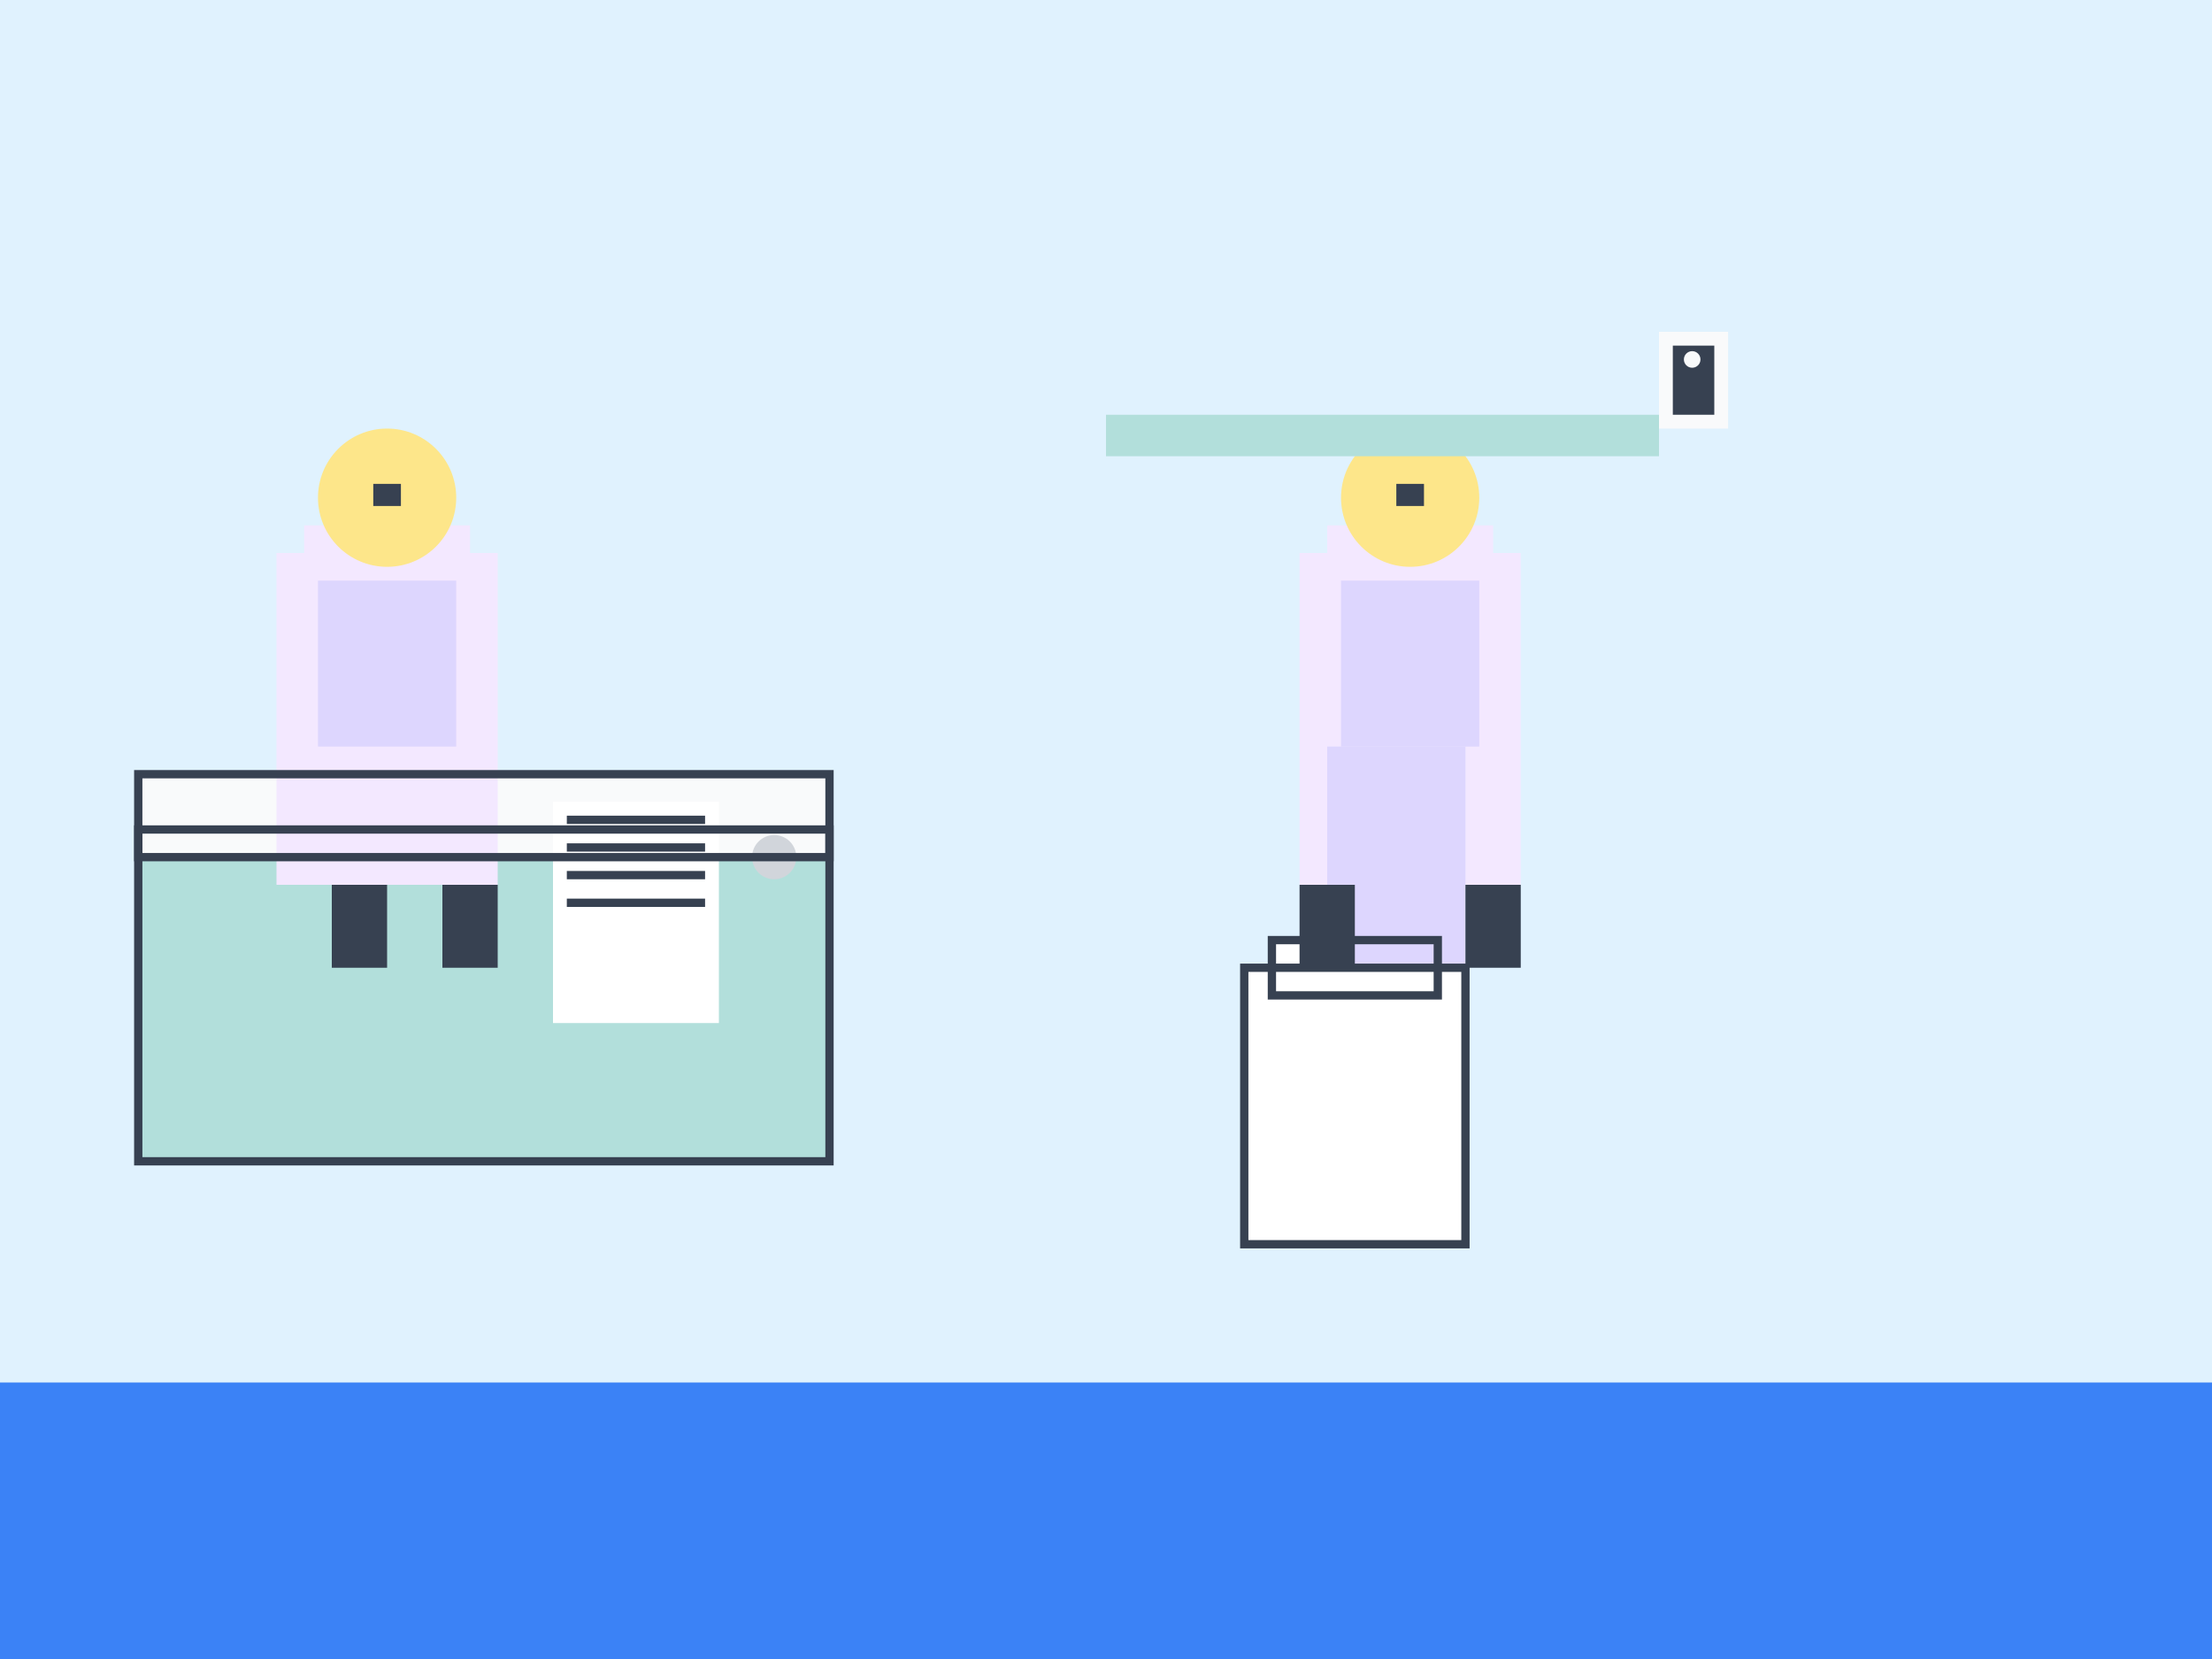 <svg xmlns="http://www.w3.org/2000/svg" viewBox="0 0 800 600">
  <!-- Background -->
  <rect width="800" height="600" fill="#E0F2FE"/>
  
  <!-- Floor -->
  <rect x="0" y="500" width="800" height="100" fill="#3B82F6"/>
  
  <!-- Reception Desk -->
  <rect x="50" y="300" width="250" height="120" fill="#B2DFDB"/>
  <rect x="50" y="280" width="250" height="30" fill="#F9FAFB"/>
  
  <!-- Receptionist -->
  <rect x="100" y="200" width="80" height="120" fill="#F3E8FF"/> <!-- Lab coat -->
  <rect x="110" y="190" width="60" height="40" fill="#F3E8FF"/> <!-- Lab coat top -->
  <rect x="115" y="210" width="50" height="60" fill="#DDD6FE"/> <!-- Shirt -->
  <circle cx="140" cy="180" r="25" fill="#FDE68A"/> <!-- Head -->
  <rect x="135" y="175" width="10" height="8" fill="#374151"/> <!-- Glasses -->
  <rect x="120" y="320" width="20" height="30" fill="#374151"/> <!-- Arms -->
  <rect x="160" y="320" width="20" height="30" fill="#374151"/> <!-- Arms -->
  
  <!-- Document on desk -->
  <rect x="200" y="290" width="60" height="80" fill="#FFFFFF"/>
  <rect x="205" y="295" width="50" height="3" fill="#374151"/>
  <rect x="205" y="305" width="50" height="3" fill="#374151"/>
  <rect x="205" y="315" width="50" height="3" fill="#374151"/>
  <rect x="205" y="325" width="50" height="3" fill="#374151"/>
  
  <!-- Stapler -->
  <circle cx="280" cy="310" r="8" fill="#D1D5DB"/>
  
  <!-- Waiting Chair -->
  <rect x="450" y="350" width="80" height="100" fill="#FFFFFF"/>
  <rect x="460" y="340" width="60" height="20" fill="#FFFFFF"/> <!-- Chair back -->
  
  <!-- Patient in waiting chair -->
  <rect x="470" y="200" width="80" height="120" fill="#F3E8FF"/> <!-- Lab coat -->
  <rect x="480" y="190" width="60" height="40" fill="#F3E8FF"/> <!-- Lab coat top -->
  <rect x="485" y="210" width="50" height="60" fill="#DDD6FE"/> <!-- Shirt -->
  <rect x="480" y="270" width="50" height="80" fill="#DDD6FE"/> <!-- Pants -->
  <circle cx="510" cy="180" r="25" fill="#FDE68A"/> <!-- Head -->
  <rect x="505" y="175" width="10" height="8" fill="#374151"/> <!-- Glasses -->
  <rect x="470" y="320" width="20" height="30" fill="#374151"/> <!-- Arms -->
  <rect x="530" y="320" width="20" height="30" fill="#374151"/> <!-- Arms -->
  
  <!-- Wall elements -->
  <rect x="400" y="150" width="200" height="15" fill="#B2DFDB"/> <!-- Shelf -->
  <rect x="600" y="120" width="25" height="35" fill="#F9FAFB"/> <!-- Sanitizer -->
  <rect x="605" y="125" width="15" height="25" fill="#374151"/> <!-- Sanitizer body -->
  <circle cx="612" cy="130" r="3" fill="#F9FAFB"/> <!-- Sanitizer top -->
  
  <!-- Outlines for flat design effect -->
  <rect x="50" y="300" width="250" height="120" fill="none" stroke="#374151" stroke-width="3"/>
  <rect x="50" y="280" width="250" height="30" fill="none" stroke="#374151" stroke-width="3"/>
  <rect x="450" y="350" width="80" height="100" fill="none" stroke="#374151" stroke-width="3"/>
  <rect x="460" y="340" width="60" height="20" fill="none" stroke="#374151" stroke-width="3"/>
</svg>

